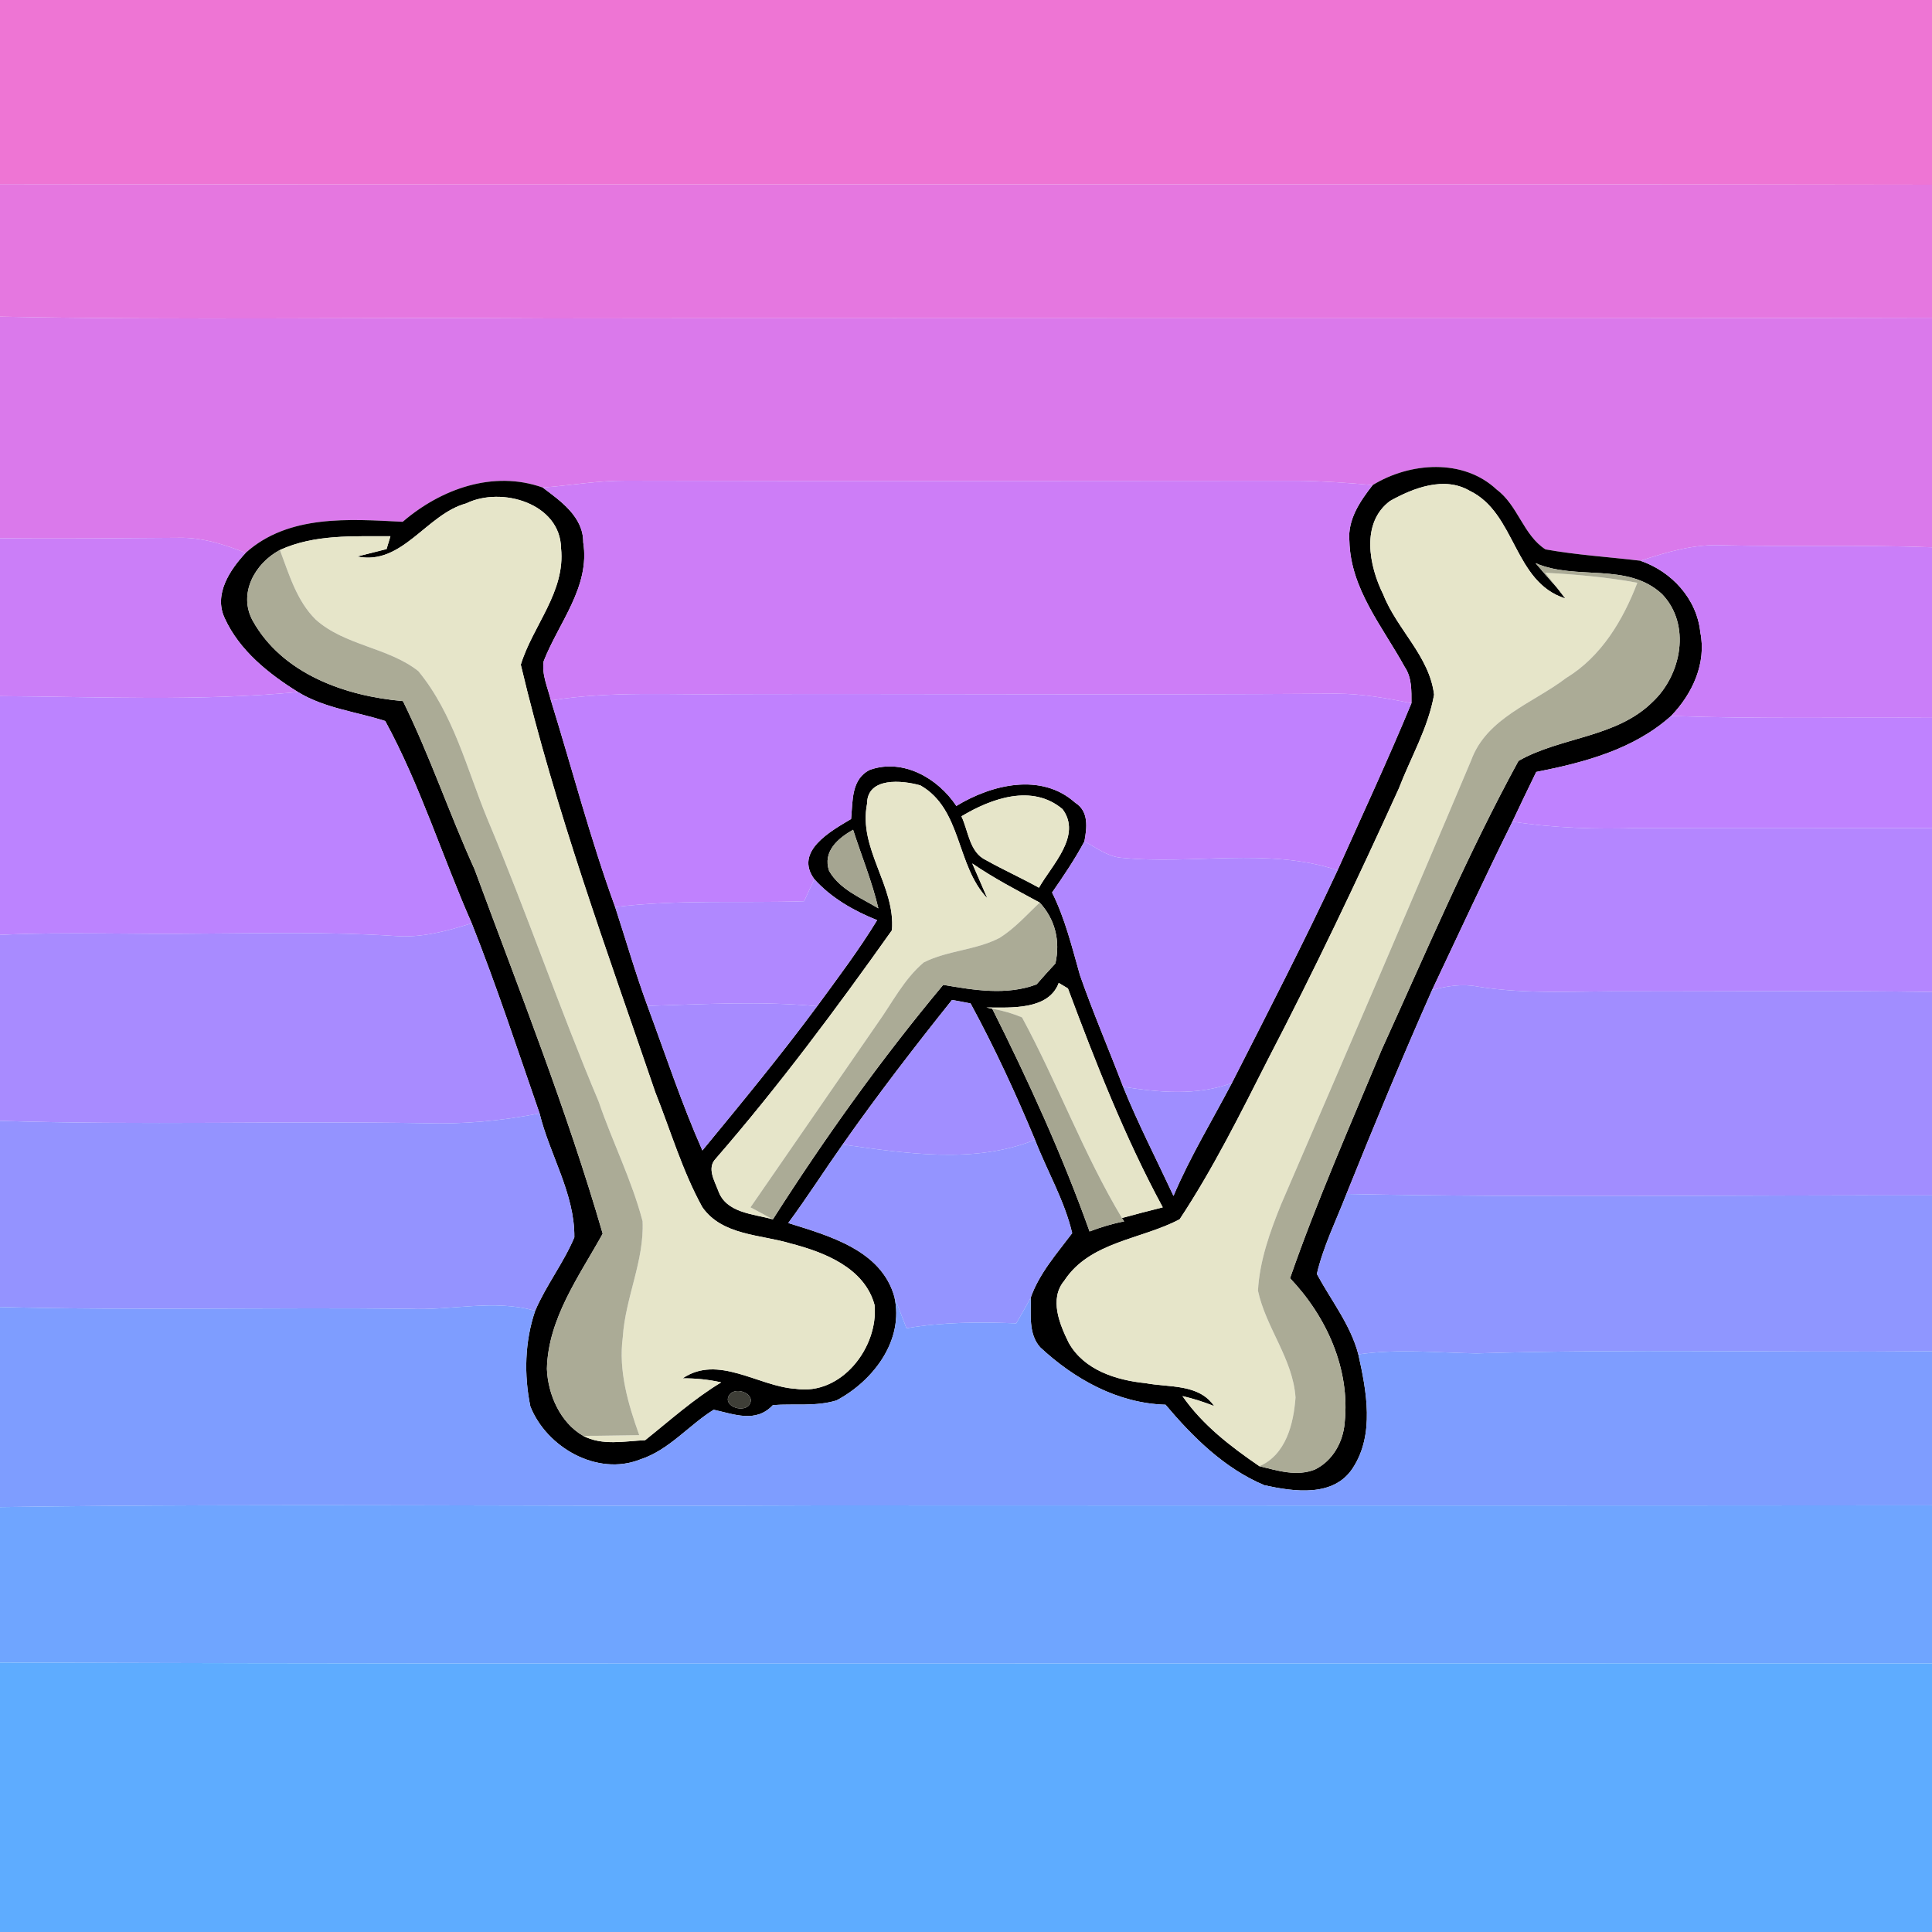 <?xml version="1.0" encoding="UTF-8" ?>
<!DOCTYPE svg PUBLIC "-//W3C//DTD SVG 1.1//EN" "http://www.w3.org/Graphics/SVG/1.1/DTD/svg11.dtd">
<svg width="250pt" height="250pt" viewBox="0 0 250 250" version="1.1" xmlns="http://www.w3.org/2000/svg">
<g id="#ee75d4ff">
<path fill="#ee75d4" opacity="1.00" d=" M 0.00 0.00 L 250.00 0.00 L 250.00 23.90 C 166.67 23.75 83.33 23.95 0.00 23.82 L 0.00 0.00 Z" />
</g>
<g id="#e577e0ff">
<path fill="#e577e0" opacity="1.00" d=" M 0.00 23.82 C 83.33 23.95 166.67 23.75 250.00 23.90 L 250.00 41.11 C 190.34 41.27 130.67 41.11 71.01 41.20 C 47.34 41.02 23.67 41.45 0.00 40.97 L 0.00 23.82 Z" />
</g>
<g id="#da79ebff">
<path fill="#da79eb" opacity="1.00" d=" M 0.00 40.97 C 23.67 41.45 47.34 41.02 71.01 41.20 C 130.67 41.11 190.34 41.27 250.00 41.11 L 250.00 70.82 C 241.01 70.48 232.01 70.77 223.01 70.56 C 219.31 70.36 215.74 71.41 212.27 72.56 C 208.18 72.07 204.04 71.82 199.98 71.09 C 197.12 69.25 196.42 65.40 193.68 63.36 C 189.34 59.28 182.42 59.82 177.62 62.77 C 174.42 62.48 171.22 62.25 168.00 62.21 C 138.99 62.23 109.97 62.27 80.95 62.20 C 77.35 62.18 73.80 62.82 70.23 63.09 C 63.83 60.81 57.05 63.27 52.11 67.52 C 45.21 67.17 37.32 66.56 31.79 71.54 C 28.99 70.43 26.06 69.50 23.01 69.59 C 15.34 69.64 7.67 69.73 0.00 69.64 L 0.00 40.97 Z" />
</g>
<g id="#000000ff">
<path fill="#000000" opacity="1.00" d=" M 177.62 62.77 C 182.42 59.82 189.34 59.28 193.68 63.36 C 196.42 65.40 197.12 69.25 199.98 71.09 C 204.04 71.82 208.18 72.07 212.27 72.56 C 216.32 73.95 219.57 77.48 220.02 81.82 C 220.84 85.82 218.99 89.80 216.24 92.64 C 211.42 96.97 205.00 98.67 198.79 99.89 C 197.75 102.02 196.72 104.16 195.71 106.31 C 192.13 113.52 188.76 120.84 185.31 128.11 C 181.44 136.84 177.79 145.65 174.23 154.50 C 172.90 157.93 171.24 161.26 170.40 164.85 C 172.25 168.29 174.76 171.41 175.77 175.26 C 176.83 180.00 177.89 185.62 175.06 189.95 C 172.59 193.79 167.42 193.02 163.62 192.19 C 158.46 190.03 154.37 185.98 150.82 181.77 C 144.62 181.59 139.04 178.47 134.60 174.34 C 133.04 172.59 133.43 170.06 133.37 167.92 C 134.50 164.74 136.75 162.22 138.74 159.57 C 137.75 155.34 135.49 151.53 133.93 147.49 C 131.43 141.48 128.70 135.57 125.59 129.84 C 124.99 129.73 123.79 129.50 123.19 129.39 C 118.31 135.50 113.53 141.70 109.04 148.10 C 106.66 151.47 104.45 154.94 102.00 158.26 C 107.28 159.91 114.05 161.77 115.73 167.80 C 117.02 173.45 112.99 178.69 108.25 181.21 C 105.60 182.03 102.74 181.61 100.01 181.82 C 97.81 184.18 95.02 183.00 92.35 182.42 C 89.11 184.43 86.59 187.63 82.85 188.85 C 77.29 191.06 70.74 187.30 68.63 182.00 C 67.79 177.92 67.90 173.58 69.25 169.62 C 70.66 166.31 72.93 163.43 74.32 160.11 C 74.38 154.46 71.14 149.46 69.82 144.07 C 66.97 135.85 64.26 127.56 61.04 119.47 C 57.22 110.80 54.38 101.62 49.85 93.30 C 46.09 92.09 42.01 91.65 38.56 89.55 C 34.75 87.18 30.98 84.17 29.08 80.00 C 27.62 76.92 29.74 73.74 31.79 71.54 C 37.32 66.56 45.21 67.17 52.11 67.52 C 57.05 63.27 63.83 60.81 70.23 63.09 C 72.58 64.85 75.49 66.89 75.47 70.18 C 76.39 75.92 72.31 80.54 70.35 85.56 C 70.08 87.29 70.88 88.98 71.29 90.64 C 74.05 99.55 76.40 108.59 79.60 117.37 C 80.99 121.63 82.23 125.95 83.78 130.16 C 86.10 136.42 88.18 142.76 90.89 148.87 C 95.94 142.73 101.01 136.59 105.74 130.20 C 108.41 126.55 111.14 122.94 113.50 119.07 C 110.47 117.85 107.58 116.21 105.37 113.76 C 102.73 110.16 107.51 107.54 110.13 105.98 C 110.36 103.68 110.12 100.78 112.60 99.60 C 116.90 98.12 121.39 100.72 123.75 104.29 C 128.30 101.51 134.75 99.94 139.13 103.87 C 140.91 104.98 140.66 107.11 140.32 108.88 C 139.09 111.18 137.63 113.35 136.14 115.49 C 137.83 118.89 138.72 122.58 139.75 126.20 C 141.45 131.07 143.50 135.81 145.33 140.63 C 147.28 145.44 149.66 150.05 151.85 154.75 C 153.99 149.69 156.86 145.00 159.40 140.15 C 164.05 131.01 168.75 121.90 173.08 112.61 C 176.30 105.42 179.63 98.27 182.64 90.99 C 182.64 89.38 182.71 87.68 181.76 86.29 C 178.92 81.11 174.75 76.20 174.61 70.01 C 174.36 67.23 176.00 64.84 177.62 62.77 M 179.88 64.82 C 176.06 67.65 177.15 73.23 178.99 76.92 C 180.77 81.46 184.97 84.90 185.57 89.89 C 184.81 94.19 182.55 98.01 181.00 102.05 C 175.64 113.85 170.07 125.56 164.09 137.05 C 160.52 144.08 157.00 151.19 152.65 157.77 C 147.72 160.40 141.04 160.64 137.71 165.73 C 135.75 168.09 137.11 171.35 138.29 173.75 C 140.27 177.29 144.44 178.60 148.24 178.98 C 151.29 179.56 155.12 179.03 157.12 181.95 C 155.78 181.41 154.41 180.98 153.01 180.65 C 155.61 184.40 159.25 187.18 162.97 189.73 C 165.32 190.29 167.81 191.11 170.18 190.14 C 172.46 189.01 173.81 186.58 174.00 184.09 C 174.73 177.15 171.65 170.36 166.93 165.40 C 170.42 155.36 174.71 145.63 178.79 135.83 C 184.50 123.29 189.88 110.57 196.49 98.46 C 201.91 95.35 209.14 95.48 213.84 90.83 C 217.59 87.32 218.85 80.82 215.07 76.88 C 210.57 72.70 203.98 75.17 198.70 72.87 C 199.63 73.97 200.58 75.05 201.54 76.13 L 202.55 77.44 C 195.84 75.33 196.18 66.39 190.16 63.50 C 186.90 61.60 182.90 63.13 179.88 64.82 M 60.33 65.14 C 55.17 66.53 52.06 73.23 46.22 72.01 C 47.17 71.77 49.07 71.29 50.02 71.05 L 50.52 69.39 C 45.73 69.41 40.69 69.12 36.22 71.17 C 32.99 72.88 30.79 76.80 32.69 80.30 C 36.52 87.20 44.68 90.08 52.14 90.72 C 55.63 97.80 58.15 105.31 61.41 112.49 C 67.18 128.12 73.35 143.63 77.99 159.64 C 74.95 165.13 70.92 170.60 70.77 177.13 C 70.90 180.46 72.50 184.10 75.47 185.80 C 77.95 187.10 80.81 186.48 83.48 186.36 C 86.70 183.79 89.78 181.01 93.32 178.88 C 91.68 178.51 90.01 178.34 88.33 178.36 C 92.94 175.22 98.15 179.42 102.95 179.71 C 108.88 180.62 113.68 174.34 113.17 168.87 C 111.87 164.06 106.68 162.04 102.32 160.91 C 98.42 159.73 93.43 159.89 90.87 156.19 C 88.28 151.48 86.77 146.29 84.79 141.32 C 78.55 123.03 71.85 104.83 67.39 86.01 C 68.95 80.93 73.18 76.61 72.60 70.95 C 72.51 65.13 64.90 62.91 60.33 65.14 M 112.20 103.99 C 111.04 109.85 115.88 114.60 115.42 120.37 C 108.21 130.53 100.77 140.54 92.60 149.95 C 91.45 151.16 92.47 152.81 92.94 154.08 C 93.96 156.98 97.49 157.07 100.01 157.78 C 106.74 147.24 114.03 137.04 122.05 127.44 C 126.04 128.12 130.22 128.84 134.13 127.38 C 134.93 126.46 135.74 125.56 136.57 124.67 C 137.21 121.77 136.56 118.98 134.53 116.79 C 131.58 115.19 128.59 113.64 125.81 111.73 C 126.30 112.86 127.28 115.12 127.77 116.25 C 123.70 112.01 124.50 104.71 119.10 101.63 C 116.76 100.96 112.22 100.52 112.20 103.99 M 124.41 105.63 C 125.32 107.55 125.44 110.31 127.61 111.31 C 129.85 112.57 132.20 113.62 134.44 114.87 C 136.11 111.92 140.04 108.13 137.49 104.70 C 133.56 101.40 128.28 103.31 124.41 105.63 M 107.29 112.70 C 108.67 115.10 111.40 116.17 113.66 117.54 C 112.84 114.06 111.48 110.76 110.39 107.37 C 108.44 108.47 106.42 110.19 107.29 112.70 M 137.00 127.19 C 135.69 130.74 130.77 130.38 127.63 130.37 C 127.82 130.41 128.21 130.49 128.40 130.53 C 133.10 139.90 137.47 149.49 140.99 159.35 C 142.44 158.80 143.93 158.34 145.46 158.05 C 145.39 157.94 145.25 157.72 145.18 157.61 C 146.93 157.13 148.69 156.67 150.46 156.23 C 145.56 147.18 141.79 137.53 138.19 127.90 C 137.89 127.72 137.30 127.37 137.00 127.19 M 94.43 180.43 C 93.36 181.85 96.01 182.86 96.91 181.85 C 97.96 180.44 95.32 179.36 94.43 180.43 Z" />
</g>
<g id="#cd7df7ff">
<path fill="#cd7df7" opacity="1.00" d=" M 70.23 63.09 C 73.80 62.82 77.35 62.18 80.95 62.20 C 109.97 62.27 138.99 62.23 168.00 62.21 C 171.22 62.25 174.42 62.48 177.62 62.77 C 176.00 64.84 174.36 67.23 174.61 70.01 C 174.75 76.20 178.92 81.11 181.76 86.29 C 182.71 87.68 182.64 89.38 182.64 90.99 C 179.44 90.35 176.22 89.76 172.95 89.76 C 146.96 89.94 120.97 89.76 94.98 89.82 C 87.08 89.96 79.13 89.37 71.29 90.64 C 70.88 88.98 70.08 87.29 70.35 85.56 C 72.31 80.54 76.39 75.92 75.47 70.18 C 75.49 66.89 72.58 64.85 70.23 63.09 Z" />
</g>
<g id="#e6e5c9ff">
<path fill="#e6e5c9" opacity="1.00" d=" M 179.88 64.82 C 182.90 63.13 186.90 61.60 190.16 63.50 C 196.18 66.39 195.84 75.33 202.55 77.44 L 201.54 76.13 L 199.96 74.12 C 203.95 74.33 207.94 74.68 211.87 75.41 C 210.01 80.26 207.21 84.96 202.66 87.73 C 198.38 90.99 192.36 92.90 190.37 98.38 C 182.27 117.59 174.01 136.73 165.76 155.87 C 164.32 159.43 162.99 163.15 162.78 167.02 C 163.81 171.82 167.31 175.85 167.64 180.84 C 167.39 184.23 166.41 188.23 162.97 189.73 C 159.25 187.18 155.61 184.40 153.01 180.65 C 154.41 180.98 155.78 181.41 157.12 181.95 C 155.12 179.03 151.29 179.56 148.24 178.98 C 144.44 178.60 140.27 177.29 138.29 173.75 C 137.11 171.35 135.75 168.09 137.71 165.73 C 141.04 160.64 147.72 160.40 152.65 157.77 C 157.00 151.19 160.52 144.08 164.09 137.05 C 170.07 125.56 175.64 113.85 181.00 102.05 C 182.55 98.01 184.81 94.19 185.57 89.89 C 184.97 84.90 180.77 81.46 178.99 76.92 C 177.15 73.23 176.06 67.65 179.88 64.82 Z" />
<path fill="#e6e5c9" opacity="1.00" d=" M 60.33 65.14 C 64.90 62.91 72.51 65.13 72.60 70.95 C 73.18 76.61 68.95 80.93 67.39 86.01 C 71.85 104.83 78.55 123.03 84.79 141.32 C 86.77 146.29 88.28 151.48 90.87 156.19 C 93.43 159.89 98.42 159.73 102.32 160.91 C 106.68 162.04 111.87 164.06 113.17 168.87 C 113.68 174.34 108.88 180.62 102.95 179.71 C 98.15 179.42 92.94 175.22 88.33 178.36 C 90.01 178.34 91.68 178.51 93.32 178.88 C 89.78 181.01 86.70 183.79 83.48 186.36 C 80.81 186.48 77.95 187.10 75.47 185.80 C 77.88 185.81 80.30 185.73 82.72 185.71 C 81.27 181.66 80.01 177.37 80.59 173.02 C 80.91 167.94 83.38 163.15 83.15 158.03 C 81.76 152.71 79.24 147.76 77.47 142.55 C 72.38 130.48 68.16 118.06 63.07 105.98 C 60.40 99.48 58.68 92.36 54.13 86.84 C 50.20 83.75 44.65 83.56 40.86 80.18 C 38.39 77.75 37.41 74.32 36.22 71.17 C 40.69 69.12 45.73 69.41 50.52 69.39 L 50.02 71.05 C 49.07 71.29 47.17 71.77 46.22 72.01 C 52.06 73.23 55.17 66.53 60.33 65.14 Z" />
<path fill="#e6e5c9" opacity="1.00" d=" M 112.20 103.99 C 112.22 100.52 116.76 100.96 119.10 101.63 C 124.50 104.71 123.70 112.01 127.77 116.25 C 127.28 115.12 126.30 112.86 125.81 111.73 C 128.59 113.64 131.58 115.19 134.53 116.79 C 132.86 118.38 131.31 120.13 129.35 121.36 C 126.27 122.96 122.63 122.98 119.54 124.53 C 116.97 126.69 115.44 129.79 113.51 132.48 C 108.04 140.39 102.57 148.31 97.11 156.23 C 97.84 156.62 99.29 157.39 100.01 157.78 C 97.49 157.07 93.96 156.98 92.94 154.08 C 92.47 152.81 91.45 151.16 92.60 149.95 C 100.77 140.54 108.21 130.53 115.42 120.37 C 115.88 114.60 111.04 109.85 112.20 103.99 Z" />
<path fill="#e6e5c9" opacity="1.00" d=" M 124.41 105.63 C 128.28 103.31 133.56 101.40 137.49 104.70 C 140.04 108.13 136.11 111.92 134.44 114.87 C 132.20 113.62 129.85 112.57 127.61 111.31 C 125.44 110.31 125.32 107.55 124.41 105.63 Z" />
</g>
<g id="#cb7ef8ff">
<path fill="#cb7ef8" opacity="1.00" d=" M 0.00 69.64 C 7.67 69.73 15.34 69.64 23.01 69.59 C 26.06 69.50 28.99 70.43 31.79 71.54 C 29.74 73.74 27.62 76.92 29.08 80.00 C 30.98 84.17 34.75 87.18 38.56 89.55 C 25.75 90.77 12.85 90.16 0.00 90.08 L 0.00 69.64 Z" />
</g>
<g id="#abab96ff">
<path fill="#abab96" opacity="1.00" d=" M 32.69 80.30 C 30.79 76.80 32.99 72.88 36.22 71.17 C 37.41 74.32 38.39 77.75 40.86 80.18 C 44.65 83.56 50.20 83.75 54.13 86.84 C 58.68 92.36 60.40 99.48 63.07 105.98 C 68.16 118.06 72.38 130.48 77.47 142.55 C 79.24 147.76 81.76 152.71 83.15 158.03 C 83.38 163.15 80.91 167.94 80.59 173.02 C 80.01 177.37 81.27 181.66 82.72 185.71 C 80.30 185.73 77.88 185.81 75.47 185.80 C 72.50 184.10 70.90 180.46 70.77 177.13 C 70.92 170.60 74.95 165.13 77.99 159.64 C 73.35 143.63 67.18 128.12 61.41 112.49 C 58.15 105.31 55.63 97.80 52.14 90.72 C 44.68 90.08 36.52 87.20 32.69 80.30 Z" />
<path fill="#abab96" opacity="1.00" d=" M 198.70 72.87 C 203.98 75.17 210.57 72.70 215.07 76.88 C 218.85 80.82 217.59 87.32 213.84 90.83 C 209.14 95.48 201.91 95.35 196.49 98.46 C 189.88 110.57 184.50 123.29 178.79 135.83 C 174.71 145.63 170.42 155.36 166.93 165.40 C 171.65 170.36 174.73 177.15 174.00 184.09 C 173.81 186.58 172.46 189.01 170.18 190.14 C 167.81 191.11 165.32 190.29 162.97 189.73 C 166.41 188.23 167.39 184.23 167.64 180.84 C 167.31 175.85 163.81 171.82 162.78 167.02 C 162.99 163.15 164.32 159.43 165.76 155.87 C 174.01 136.73 182.27 117.59 190.37 98.38 C 192.36 92.90 198.38 90.99 202.66 87.73 C 207.21 84.96 210.01 80.26 211.87 75.41 C 207.94 74.68 203.95 74.33 199.96 74.12 L 201.54 76.13 C 200.58 75.05 199.63 73.97 198.70 72.87 Z" />
<path fill="#abab96" opacity="1.00" d=" M 134.53 116.79 C 136.56 118.98 137.21 121.77 136.57 124.67 C 135.74 125.56 134.93 126.46 134.13 127.38 C 130.22 128.84 126.04 128.12 122.05 127.44 C 114.03 137.04 106.74 147.24 100.01 157.78 C 99.29 157.39 97.84 156.62 97.11 156.23 C 102.57 148.31 108.04 140.39 113.51 132.48 C 115.44 129.79 116.97 126.69 119.54 124.53 C 122.63 122.98 126.27 122.96 129.35 121.36 C 131.31 120.13 132.86 118.38 134.53 116.79 Z" />
</g>
<g id="#ca7ef9ff">
<path fill="#ca7ef9" opacity="1.00" d=" M 212.27 72.56 C 215.74 71.41 219.31 70.36 223.01 70.56 C 232.01 70.77 241.01 70.48 250.00 70.82 L 250.00 92.89 C 238.75 92.80 227.49 93.06 216.24 92.64 C 218.99 89.80 220.84 85.82 220.02 81.82 C 219.57 77.48 216.32 73.95 212.27 72.56 Z" />
</g>
<g id="#bc83ffff">
<path fill="#bc83ff" opacity="1.00" d=" M 0.00 90.08 C 12.85 90.16 25.75 90.77 38.56 89.55 C 42.01 91.65 46.09 92.09 49.85 93.30 C 54.38 101.62 57.22 110.80 61.04 119.47 C 57.80 120.50 54.45 121.40 51.02 121.11 C 42.70 120.56 34.36 120.77 26.03 120.81 C 17.36 120.94 8.67 120.56 0.00 120.97 L 0.00 90.08 Z" />
</g>
<g id="#c081feff">
<path fill="#c081fe" opacity="1.00" d=" M 71.29 90.64 C 79.13 89.37 87.08 89.96 94.98 89.82 C 120.97 89.76 146.96 89.94 172.95 89.76 C 176.22 89.76 179.44 90.35 182.64 90.99 C 179.63 98.27 176.30 105.42 173.08 112.61 C 163.99 109.59 154.31 111.96 144.97 110.98 C 143.24 110.79 141.82 109.66 140.32 108.88 C 140.66 107.11 140.91 104.98 139.13 103.87 C 134.75 99.94 128.30 101.51 123.75 104.29 C 121.39 100.72 116.90 98.12 112.60 99.60 C 110.12 100.78 110.36 103.68 110.13 105.98 C 107.51 107.54 102.73 110.16 105.37 113.76 C 104.93 114.71 104.49 115.66 104.05 116.62 C 95.90 116.89 87.72 116.37 79.60 117.37 C 76.40 108.59 74.05 99.55 71.29 90.64 Z" />
</g>
<g id="#bf82ffff">
<path fill="#bf82ff" opacity="1.00" d=" M 198.79 99.89 C 205.00 98.67 211.42 96.97 216.24 92.64 C 227.49 93.06 238.75 92.80 250.00 92.89 L 250.00 107.16 C 237.34 107.13 224.68 107.12 212.02 107.14 C 206.57 107.31 201.10 107.17 195.71 106.31 C 196.72 104.16 197.75 102.02 198.79 99.89 Z" />
</g>
<g id="#b486ffff">
<path fill="#b486ff" opacity="1.00" d=" M 195.71 106.31 C 201.10 107.17 206.57 107.31 212.02 107.14 C 224.68 107.12 237.34 107.13 250.00 107.16 L 250.00 128.36 C 237.00 128.15 224.01 128.32 211.01 128.28 C 204.40 128.21 197.75 128.73 191.18 127.66 C 189.21 127.27 187.22 127.60 185.31 128.11 C 188.76 120.84 192.13 113.52 195.71 106.31 Z" />
</g>
<g id="#a5a591ff">
<path fill="#a5a591" opacity="1.00" d=" M 107.29 112.70 C 106.42 110.19 108.44 108.47 110.39 107.37 C 111.48 110.76 112.84 114.06 113.66 117.54 C 111.40 116.17 108.67 115.10 107.29 112.70 Z" />
</g>
<g id="#b087ffff">
<path fill="#b087ff" opacity="1.00" d=" M 136.14 115.49 C 137.63 113.35 139.09 111.18 140.32 108.88 C 141.82 109.66 143.24 110.79 144.97 110.98 C 154.31 111.96 163.99 109.59 173.08 112.61 C 168.75 121.90 164.05 131.01 159.40 140.15 C 154.86 141.81 150.00 141.37 145.33 140.63 C 143.50 135.81 141.45 131.07 139.75 126.20 C 138.72 122.58 137.83 118.89 136.14 115.49 Z" />
</g>
<g id="#b088ffff">
<path fill="#b088ff" opacity="1.00" d=" M 105.37 113.76 C 107.58 116.21 110.47 117.85 113.50 119.07 C 111.14 122.94 108.41 126.55 105.74 130.20 C 98.43 129.52 91.10 129.94 83.78 130.16 C 82.23 125.95 80.99 121.63 79.60 117.37 C 87.72 116.37 95.90 116.89 104.05 116.62 C 104.49 115.66 104.93 114.71 105.37 113.76 Z" />
</g>
<g id="#a88bffff">
<path fill="#a88bff" opacity="1.00" d=" M 51.02 121.11 C 54.45 121.40 57.80 120.50 61.04 119.47 C 64.26 127.56 66.97 135.85 69.82 144.07 C 64.92 145.04 59.94 145.50 54.95 145.34 C 36.63 145.04 18.31 145.62 0.00 145.04 L 0.00 120.97 C 8.67 120.56 17.36 120.94 26.03 120.81 C 34.36 120.77 42.70 120.56 51.02 121.11 Z" />
</g>
<g id="#a18dffff">
<path fill="#a18dff" opacity="1.00" d=" M 185.31 128.11 C 187.22 127.60 189.21 127.27 191.18 127.66 C 197.75 128.73 204.40 128.21 211.01 128.28 C 224.01 128.32 237.00 128.15 250.00 128.36 L 250.00 154.69 C 224.74 154.62 199.48 155.02 174.23 154.50 C 177.79 145.65 181.44 136.84 185.31 128.11 Z" />
</g>
<g id="#e5e4c8ff">
<path fill="#e5e4c8" opacity="1.00" d=" M 137.00 127.19 C 137.30 127.37 137.89 127.72 138.19 127.90 C 141.79 137.53 145.56 147.18 150.46 156.23 C 148.69 156.67 146.93 157.13 145.18 157.61 C 140.21 149.32 136.85 140.15 132.25 131.65 C 131.02 131.13 129.73 130.76 128.40 130.53 C 128.21 130.49 127.82 130.41 127.63 130.37 C 130.77 130.38 135.69 130.74 137.00 127.19 Z" />
</g>
<g id="#a78bffff">
<path fill="#a78bff" opacity="1.00" d=" M 83.78 130.16 C 91.10 129.94 98.43 129.52 105.74 130.20 C 101.01 136.59 95.94 142.73 90.89 148.87 C 88.18 142.76 86.10 136.42 83.78 130.16 Z" />
</g>
<g id="#a18effff">
<path fill="#a18eff" opacity="1.00" d=" M 109.04 148.10 C 113.53 141.70 118.31 135.50 123.19 129.39 C 123.79 129.50 124.99 129.73 125.59 129.84 C 128.70 135.57 131.43 141.48 133.93 147.49 C 126.06 150.66 117.20 149.24 109.04 148.10 Z" />
</g>
<g id="#a6a691ff">
<path fill="#a6a691" opacity="1.00" d=" M 128.40 130.53 C 129.73 130.76 131.02 131.13 132.25 131.65 C 136.85 140.15 140.21 149.32 145.18 157.61 C 145.25 157.72 145.39 157.94 145.46 158.05 C 143.93 158.34 142.44 158.80 140.99 159.35 C 137.47 149.49 133.10 139.90 128.40 130.53 Z" />
</g>
<g id="#9f8effff">
<path fill="#9f8eff" opacity="1.00" d=" M 145.33 140.63 C 150.00 141.37 154.86 141.81 159.40 140.15 C 156.86 145.00 153.99 149.69 151.85 154.75 C 149.66 150.05 147.28 145.44 145.33 140.63 Z" />
</g>
<g id="#9493ffff">
<path fill="#9493ff" opacity="1.00" d=" M 54.95 145.34 C 59.94 145.50 64.92 145.04 69.82 144.07 C 71.14 149.46 74.38 154.46 74.32 160.11 C 72.93 163.43 70.66 166.31 69.25 169.62 C 63.94 168.09 58.43 169.60 53.03 169.36 C 35.35 169.15 17.67 169.59 0.00 169.13 L 0.00 145.04 C 18.31 145.62 36.63 145.04 54.95 145.34 Z" />
</g>
<g id="#9494ffff">
<path fill="#9494ff" opacity="1.00" d=" M 133.93 147.49 C 135.49 151.53 137.75 155.34 138.74 159.57 C 136.75 162.22 134.50 164.74 133.37 167.92 C 132.78 169.04 132.14 170.14 131.50 171.24 C 126.76 171.06 121.99 171.06 117.30 171.88 C 116.77 170.52 116.25 169.16 115.73 167.80 C 114.05 161.77 107.28 159.91 102.00 158.26 C 104.45 154.94 106.66 151.47 109.04 148.10 C 117.20 149.24 126.06 150.66 133.93 147.49 Z" />
</g>
<g id="#8f96ffff">
<path fill="#8f96ff" opacity="1.00" d=" M 170.40 164.85 C 171.24 161.26 172.90 157.93 174.23 154.50 C 199.48 155.02 224.74 154.62 250.00 154.69 L 250.00 174.85 C 230.35 175.04 210.68 174.52 191.03 175.13 C 185.94 175.04 180.83 174.51 175.77 175.26 C 174.76 171.41 172.25 168.29 170.40 164.85 Z" />
</g>
<g id="#7e9dffff">
<path fill="#7e9dff" opacity="1.00" d=" M 53.03 169.36 C 58.43 169.60 63.94 168.09 69.25 169.62 C 67.90 173.58 67.79 177.92 68.63 182.00 C 70.74 187.30 77.29 191.06 82.85 188.85 C 86.59 187.63 89.11 184.43 92.35 182.42 C 95.02 183.00 97.81 184.18 100.01 181.82 C 102.74 181.61 105.60 182.03 108.25 181.21 C 112.99 178.69 117.02 173.45 115.73 167.80 C 116.25 169.16 116.77 170.52 117.30 171.88 C 121.99 171.06 126.76 171.06 131.50 171.24 C 132.14 170.14 132.78 169.04 133.37 167.92 C 133.43 170.06 133.04 172.59 134.60 174.34 C 139.04 178.47 144.62 181.59 150.82 181.77 C 154.37 185.98 158.46 190.03 163.62 192.19 C 167.42 193.02 172.59 193.79 175.06 189.95 C 177.89 185.62 176.83 180.00 175.77 175.26 C 180.83 174.51 185.94 175.04 191.03 175.13 C 210.68 174.52 230.35 175.04 250.00 174.85 L 250.00 194.79 C 201.99 194.84 153.98 194.82 105.97 194.80 C 70.65 194.99 35.32 194.50 0.00 195.02 L 0.00 169.13 C 17.67 169.59 35.35 169.15 53.03 169.36 Z" />
</g>
<g id="#3e3e37ff">
<path fill="#3e3e37" opacity="1.00" d=" M 94.43 180.43 C 95.32 179.36 97.96 180.44 96.91 181.85 C 96.01 182.86 93.36 181.85 94.43 180.43 Z" />
</g>
<g id="#6fa5ffff">
<path fill="#6fa5ff" opacity="1.00" d=" M 0.00 195.02 C 35.32 194.50 70.65 194.99 105.97 194.80 C 153.98 194.82 201.99 194.84 250.00 194.79 L 250.00 215.25 C 166.67 215.18 83.33 215.40 0.00 215.14 L 0.00 195.02 Z" />
</g>
<g id="#5eacffff">
<path fill="#5eacff" opacity="1.00" d=" M 0.00 215.14 C 83.33 215.40 166.67 215.18 250.00 215.25 L 250.00 250.00 L 0.00 250.00 L 0.00 215.14 Z" />
</g>
</svg>
